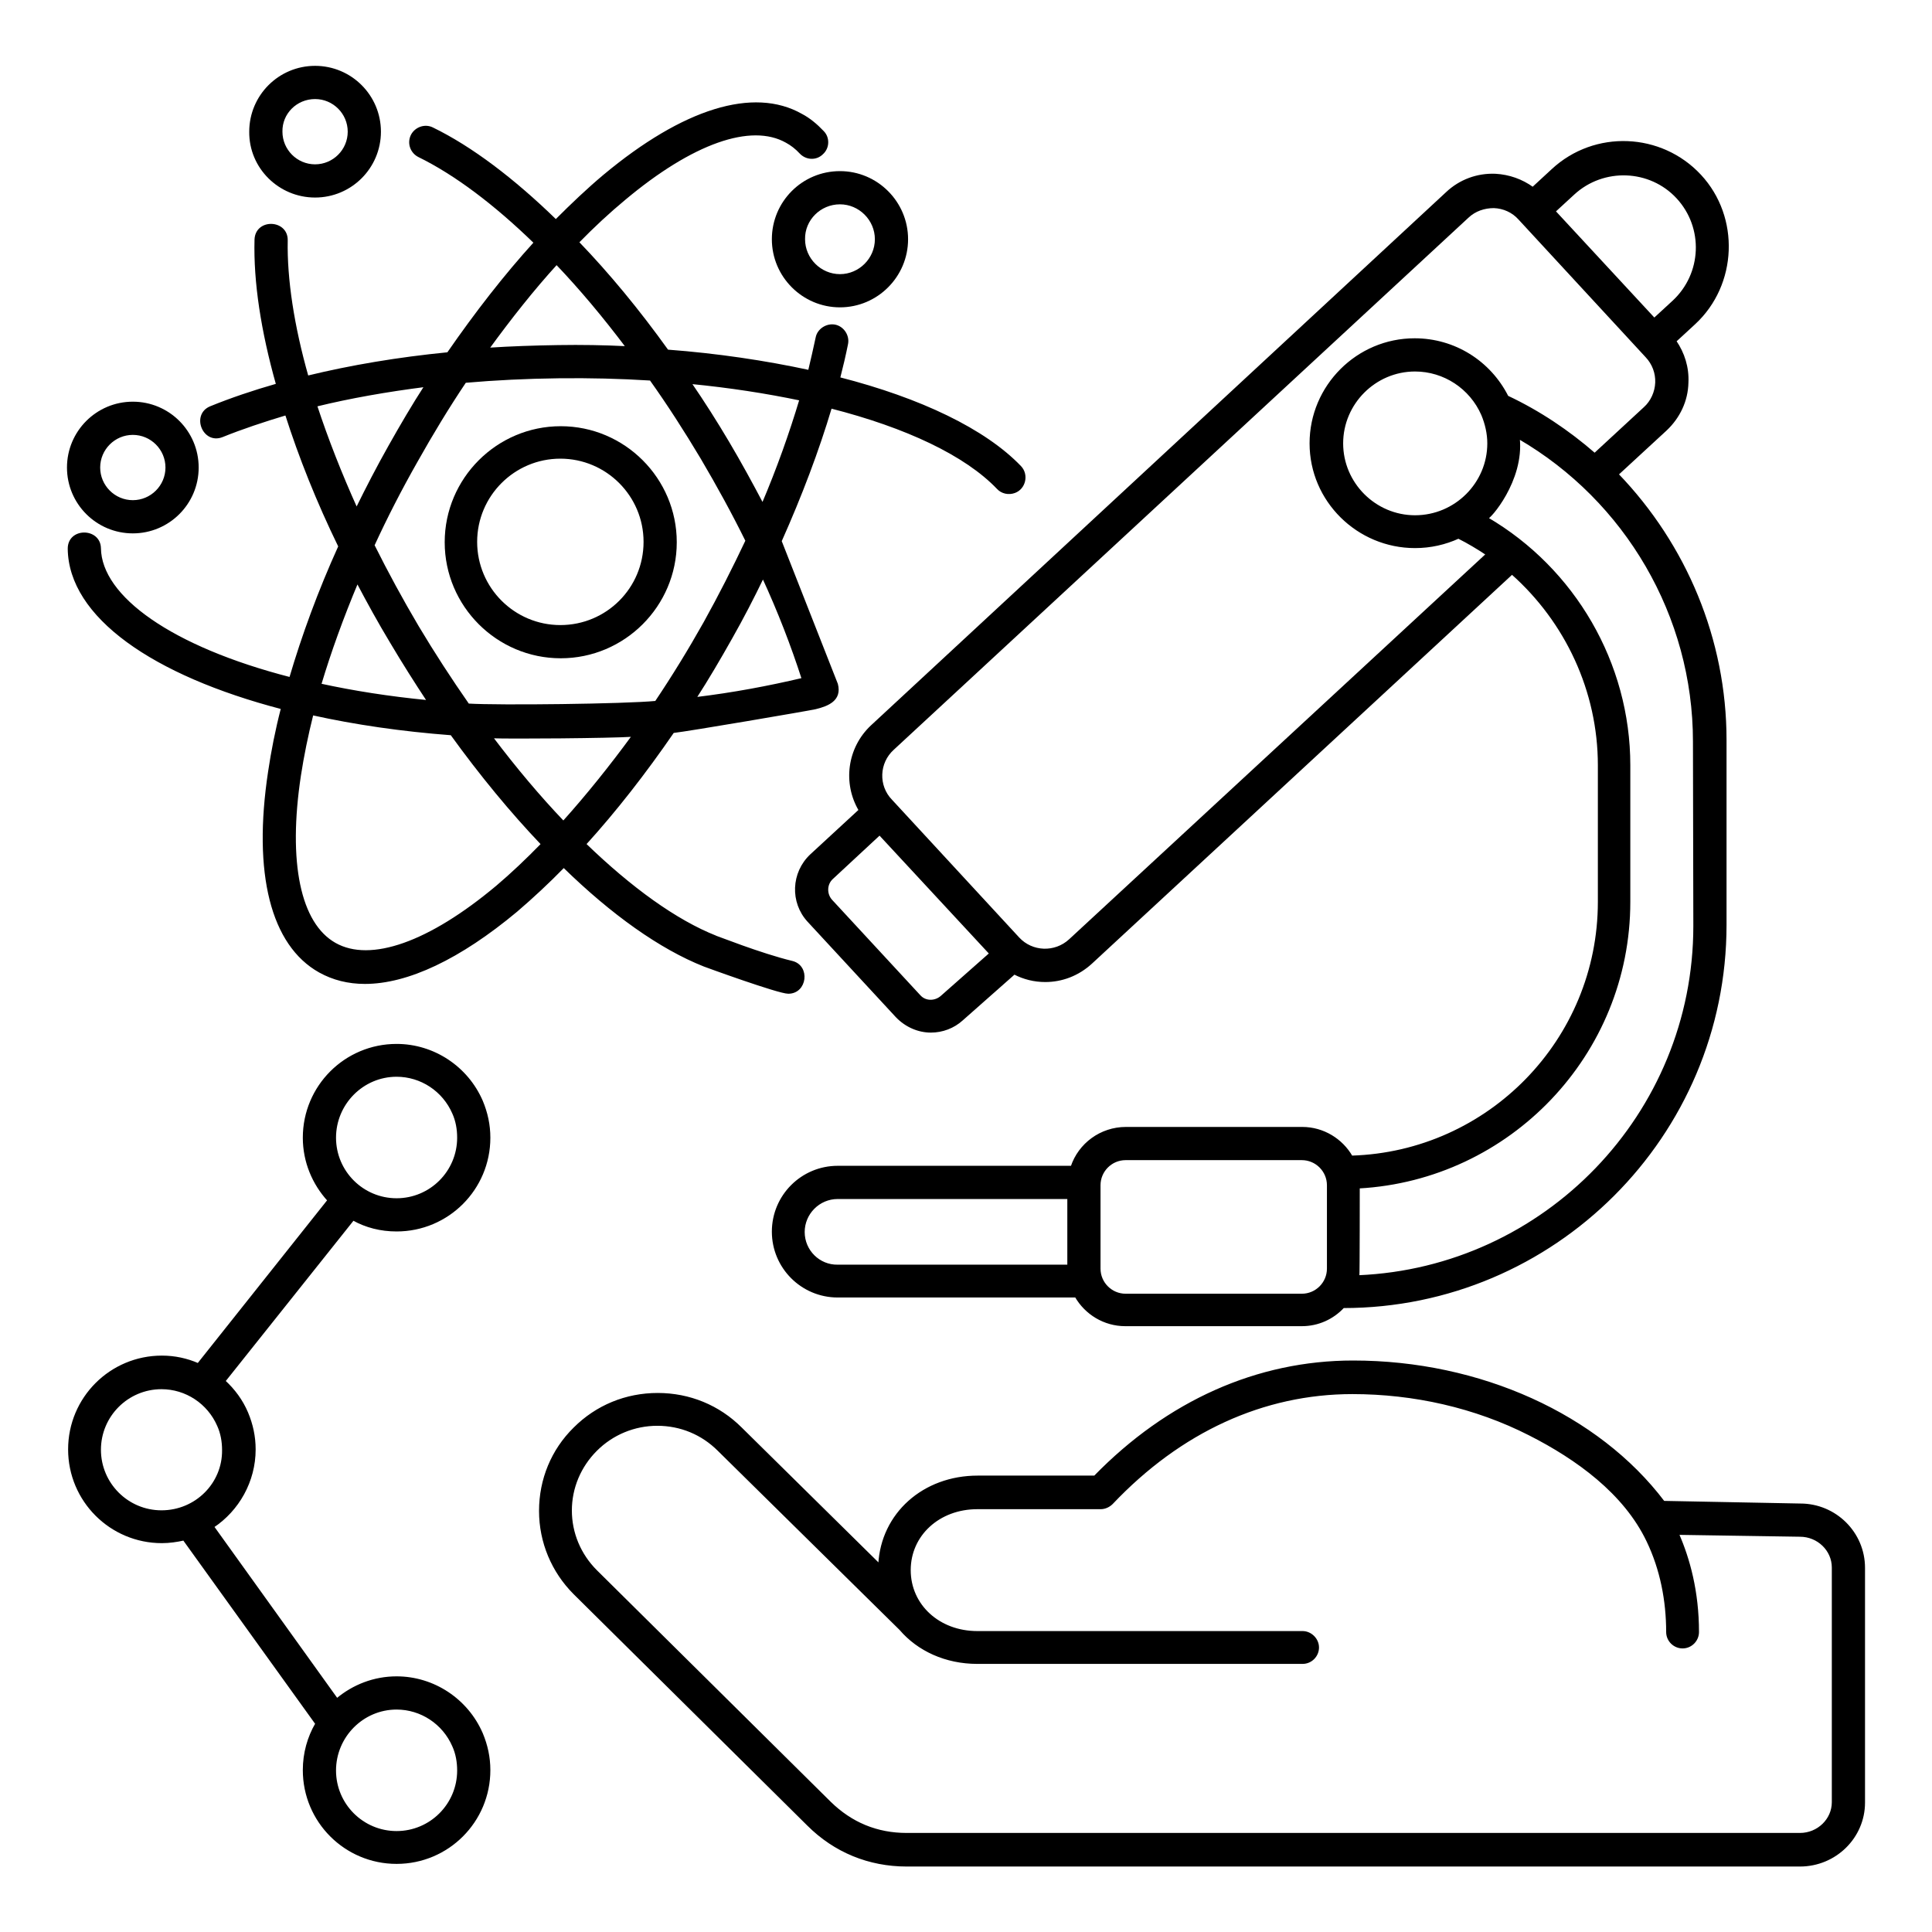 <?xml version="1.0" encoding="utf-8"?>
<!-- Generator: Adobe Illustrator 27.0.1, SVG Export Plug-In . SVG Version: 6.00 Build 0)  -->
<svg version="1.1" id="Слой_1" xmlns="http://www.w3.org/2000/svg" xmlns:xlink="http://www.w3.org/1999/xlink" x="0px" y="0px"
	 viewBox="0 0 512 512" style="enable-background:new 0 0 512 512;" xml:space="preserve">
<style type="text/css">
	.st0{stroke:#000000;stroke-width:0.5;stroke-miterlimit:10;}
</style>
<g>
	<path class="st0" d="M179.1,143.7c0-16.8-13.7-30.5-30.5-30.5c-16.8,0-30.5,13.7-30.5,30.5c0,16.8,13.7,30.5,30.5,30.5
		C165.4,174.2,179.1,160.5,179.1,143.7z M148.5,165.9c-12.3,0-22.3-10-22.3-22.3c0-12.3,10-22.3,22.3-22.3c12.3,0,22.3,10,22.3,22.3
		C170.8,156,160.8,165.9,148.5,165.9z"/>
	<path class="st0" d="M83.5,52.1c9.5,0,17.2-7.7,17.2-17.2c0-9.5-7.7-17.2-17.2-17.2c-9.5,0-17.2,7.7-17.2,17.2
		C66.2,44.4,74,52.1,83.5,52.1z M83.5,26c4.9,0,8.9,4,8.9,8.9c0,4.9-4,8.9-8.9,8.9c-4.9,0-8.9-4-8.9-8.9C74.5,30,78.5,26,83.5,26z"
		/>
	<path class="st0" d="M35.2,141.1c9.5,0,17.2-7.7,17.2-17.2c0-9.5-7.7-17.2-17.2-17.2c-9.5,0-17.2,7.7-17.2,17.2
		C18,133.4,25.7,141.1,35.2,141.1z M35.2,115c4.9,0,8.9,4,8.9,8.9c0,4.9-4,8.9-8.9,8.9c-4.9,0-8.9-4-8.9-8.9
		C26.3,119,30.3,115,35.2,115L35.2,115z"/>
	<path class="st0" d="M204.8,63.4c0,9.8,8,17.8,17.8,17.8c9.8,0,17.8-8,17.8-17.8c0-9.8-8-17.8-17.8-17.8
		C212.7,45.6,204.8,53.6,204.8,63.4z M222.6,53.9c5.2,0,9.5,4.3,9.5,9.5c0,5.2-4.3,9.5-9.5,9.5s-9.5-4.3-9.5-9.5
		C213,58.2,217.3,53.9,222.6,53.9z"/>
	<path class="st0" d="M149.4,229.7c12.8,12.5,25.6,21.6,37.2,26.2c0.5,0.2,19.7,7.2,22.3,7.2c4.8,0,5.6-7.1,1-8.2
		c-8.3-2-20.1-6.7-20.2-6.7c-10.6-4.2-22.5-12.8-34.6-24.5c8-8.8,15.8-18.8,23.3-29.7c3.8-0.4,36-5.9,37.7-6.3
		c3.3-0.8,6.8-2.2,5.7-6.4c-0.1-0.3-14.8-37.7-14.9-37.9c5.4-12.1,9.9-24,13.3-35.4c20,5.1,35.7,12.5,44.2,21.4
		c1.1,1.2,2.9,1.6,4.5,1c2.7-1,3.5-4.6,1.5-6.7c-9.4-9.8-26.5-18-48-23.5c0.8-3.1,1.5-6.1,2.1-9.1c0.4-2.1-1-4.3-3.1-4.8
		c-2.2-0.5-4.6,1-5,3.2c-0.6,2.9-1.3,5.8-2,8.8c-11.6-2.5-24.2-4.4-37.5-5.4c-7.6-10.6-15.6-20.3-23.7-28.7c4.1-4.2,8.2-8,12.3-11.4
		c17.9-15,33.5-20.5,42.9-15.2c1.3,0.7,2.6,1.7,3.7,2.9c1.6,1.7,4.2,1.8,5.8,0.2c1.7-1.5,1.8-4.2,0.2-5.8c-1.7-1.8-3.6-3.4-5.7-4.5
		c-12.7-7.2-31.3-1.4-52.3,16.1c-4.3,3.6-8.5,7.6-12.8,11.9c-11.2-10.9-22.4-19.4-32.7-24.4c-2-1-4.5-0.1-5.5,1.9
		c-1,2.1-0.1,4.5,1.9,5.5c9.6,4.7,20.1,12.6,30.7,22.9c-7.9,8.7-15.6,18.6-23,29.3c-13.2,1.3-25.7,3.4-37.2,6.2
		c-3.8-13.4-5.7-25.8-5.5-36.1c0.1-5.3-8.1-5.6-8.3-0.2c-0.3,11.2,1.7,24.2,5.7,38.4c-6.3,1.8-12.2,3.8-17.6,6
		c-4.9,2-1.9,9.7,3.1,7.7c5.2-2.1,10.9-4,16.9-5.8c3.6,11.3,8.3,23.1,14.1,35c-5.4,11.9-9.7,23.7-13,34.9
		c-31.5-8.1-50.2-21.5-50.4-34.4c-0.1-5.2-8.3-5.3-8.3,0.1c0.2,18,22.4,33.4,56.5,42.3c-1.5,5.8-2.6,11.4-3.4,16.8
		c-4.1,27,0.7,45.9,13.4,53c3.6,2,7.6,3,12,3c11.3,0,25.1-6.5,40.2-19.1C141.1,237.8,145.3,233.9,149.4,229.7L149.4,229.7z
		 M149.3,217.8c-6.4-6.7-12.7-14.2-18.9-22.4c4.8,0.2,31.2,0,37.3-0.4C161.7,203.2,155.5,210.9,149.3,217.8z M124.1,186.7
		c-4.6-6.6-9.1-13.5-13.4-20.7c-4.2-7.1-8.1-14.3-11.7-21.5c3.4-7.4,7.2-14.8,11.4-22.2c4.1-7.3,8.4-14.4,12.9-21.1
		c8-0.7,16.3-1.1,24.7-1.2c8.3-0.1,16.4,0.1,24.4,0.6c4.7,6.6,9.2,13.6,13.5,20.8c4.3,7.3,8.3,14.6,11.9,21.9
		c-3.4,7.2-7.1,14.5-11.1,21.7c-4.1,7.3-8.4,14.3-12.9,21C165.7,186.8,132.1,187.2,124.1,186.7L124.1,186.7z M212.7,179.9
		c-8.9,2.1-18.4,3.9-28.4,5.1c3.3-5.1,6.4-10.4,9.5-15.9c3-5.3,5.8-10.7,8.4-16.1C206.4,162.1,209.9,171.2,212.7,179.9L212.7,179.9z
		 M212.1,105.9c-2.7,9-6,18.3-10,27.7c-2.9-5.5-5.9-11-9.1-16.4c-3.2-5.4-6.5-10.6-10-15.7C193.3,102.5,203,104,212.1,105.9z
		 M147.5,69.9c6.3,6.6,12.5,14,18.6,22.1c-6-0.3-12-0.4-18.2-0.3c-6.3,0.1-12.4,0.3-18.5,0.7C135.3,84.3,141.3,76.7,147.5,69.9z
		 M83.8,107.5c9-2.2,18.7-3.9,28.9-5.2c-3.3,5.1-6.4,10.4-9.5,15.9c-3.1,5.5-6,11.1-8.7,16.6C90.3,125.5,86.7,116.3,83.8,107.5z
		 M94.7,154.3c2.8,5.3,5.7,10.6,8.9,15.9c3.2,5.4,6.5,10.6,9.8,15.6c-10.3-1-19.8-2.5-28.5-4.4C87.5,172.7,90.8,163.6,94.7,154.3z
		 M131.7,234.9c-17.9,15-33.5,20.5-42.9,15.2c-9.4-5.3-12.8-21.5-9.3-44.6c0.8-5.2,1.9-10.6,3.3-16.2c11.3,2.5,23.6,4.3,36.8,5.3
		c7.8,10.8,15.9,20.6,24,29.1C139.6,227.8,135.6,231.6,131.7,234.9z"/>
	<path class="st0" d="M227.8,214.7l-12.9,11.9c-5,4.7-5.3,12.5-0.7,17.5l23.4,25.3c2.5,2.6,5.8,4,9.1,4c3,0,6-1.1,8.3-3.2l13.8-12.2
		c2.5,1.3,5.3,2,8.2,2c4.4,0,8.7-1.6,12.2-4.8l111.5-103.2c14.3,12.7,23,31.1,23,50.8V239c0,36.6-29.2,66.4-65.5,67.5
		c-2.6-4.5-7.5-7.6-13.1-7.6h-46.7c-6.7,0-12.4,4.3-14.4,10.3H222c-9.5,0-17.2,7.7-17.2,17.2c0,9.5,7.7,17.2,17.2,17.2h63.1
		c2.6,4.5,7.5,7.6,13.1,7.6H345c4.3,0,8.2-1.8,11-4.8c55.8,0,101.3-45.4,101.3-101.3v-49c0-26.6-10.6-51.7-28.6-70.4l12.8-11.8
		c3.5-3.3,5.6-7.7,5.7-12.5c0.2-4-1-7.8-3.2-11l5.1-4.7c11.1-10.3,11.8-28.1,1.5-39.2c-10.4-11.2-28-11.9-39.2-1.5l-5.2,4.8
		c-2.9-2.1-6.3-3.3-9.9-3.5c-4.8-0.2-9.4,1.5-12.9,4.8L231,192.4C224.7,198.3,223.6,207.6,227.8,214.7L227.8,214.7z M249.5,264.1
		c-1.7,1.5-4.3,1.5-5.8-0.2l-23.4-25.3c-1.5-1.7-1.4-4.3,0.2-5.8l12.6-11.7l29.3,31.6L249.5,264.1z M213,326.5c0-4.9,4-9,9-9h61.1
		v17.9H222C217.1,335.5,213,331.5,213,326.5L213,326.5z M345,343.1h-46.7c-3.8,0-6.9-3.1-6.9-6.9v-22.1c0-3.8,3.1-6.9,6.9-6.9H345
		c3.8,0,6.9,3.1,6.9,6.9v22.1C351.9,340,348.8,343.1,345,343.1z M449,245.4c0,49.9-39.6,90.7-89,92.8c0.1-0.7,0.1-23.5,0.1-23.5
		c39.9-2.2,71.7-35.3,71.7-75.7v-36.2c0-27-14.6-52-37.7-65.5c0.5,0.3,9.6-9.9,8.4-21.2c28.4,16.5,46.4,47.1,46.4,80.4L449,245.4
		L449,245.4z M375,136.8c-10.6,0-19.3-8.7-19.3-19.3s8.7-19.3,19.3-19.3c7.7,0,14.7,4.6,17.8,11.7c1,2.4,1.6,5,1.6,7.6
		C394.4,128.1,385.7,136.8,375,136.8z M444.5,52.4c7.3,7.9,6.8,20.2-1.1,27.5l-5,4.6L412,56l5-4.6C424.9,44.1,437.3,44.6,444.5,52.4
		L444.5,52.4z M236.7,198.5L389,57.5c1.9-1.8,4.4-2.6,6.9-2.6c2.6,0.1,5,1.2,6.7,3.1l33.7,36.5c1.8,1.9,2.7,4.4,2.6,6.9
		s-1.2,5-3.1,6.7l-13.2,12.2c-6.9-6-14.6-11.2-23.1-15.2c-4.7-9.3-14.1-15.2-24.6-15.2c-15.2,0-27.6,12.4-27.6,27.6
		S359.8,145,375,145c4.1,0,8-0.9,11.5-2.5c2.6,1.3,5.1,2.8,7.5,4.4L283.5,249.1c-3.9,3.6-10,3.4-13.6-0.5l-33.7-36.5
		C232.5,208.3,232.7,202.1,236.7,198.5L236.7,198.5z"/>
	<path class="st0" d="M105.1,326.1c13.6,0,24.6-11,24.6-24.6c0-3.4-0.7-6.6-2-9.7c-3.9-9-12.8-14.9-22.6-14.9
		c-13.6,0-24.6,11-24.6,24.6c0,6.4,2.5,12.2,6.5,16.6l-34.5,43.4c-3-1.3-6.2-2-9.6-2c-13.6,0-24.6,11-24.6,24.6s11,24.6,24.6,24.6
		c2,0,4-0.3,5.8-0.7l35.1,48.8c-2.1,3.6-3.3,7.8-3.3,12.3c0,13.6,11,24.6,24.6,24.6c13.6,0,24.6-11,24.6-24.6c0-3.4-0.7-6.6-2-9.7
		c-3.9-9-12.8-14.9-22.6-14.9c-6,0-11.5,2.2-15.8,5.8l-32.8-45.7c6.6-4.4,11-12,11-20.5c0-3.4-0.7-6.6-2-9.7c-1.4-3.3-3.5-6.1-6-8.4
		l34.1-42.8C97,325.1,100.9,326.1,105.1,326.1L105.1,326.1z M105.1,452.8c6.5,0,12.4,3.9,15,9.9c0.9,2,1.3,4.2,1.3,6.5
		c0,9-7.3,16.3-16.3,16.3s-16.3-7.3-16.3-16.3C88.8,460.2,96.1,452.8,105.1,452.8L105.1,452.8z M105.1,285.1c6.5,0,12.4,3.9,15,9.9
		c0.9,2,1.3,4.2,1.3,6.5c0,9-7.3,16.3-16.3,16.3s-16.3-7.3-16.3-16.3S96.1,285.1,105.1,285.1L105.1,285.1z M42.8,400.5
		c-9,0-16.3-7.3-16.3-16.3c0-9,7.3-16.3,16.3-16.3c6.5,0,12.4,3.9,15,9.9c0.9,2,1.3,4.2,1.3,6.5C59.2,393.2,51.9,400.5,42.8,400.5z"
		/>
	<path class="st0" d="M477.1,398.7l-36.2-0.7c-17.4-23-48.7-37.2-82.3-37.2c-25.4,0-49.1,10.6-68.5,30.5h-31
		c-14.4,0-25.4,9.9-26.1,23.3l-36.6-36.1c-5.9-5.9-13.7-9.1-22.1-9.1c-8.4,0-16.2,3.2-22.1,9.1c-5.9,5.8-9.1,13.6-9.1,21.9
		c0,8.3,3.3,16.1,9.1,21.9l61.9,61.3c7.1,7.1,16.2,10.8,26.2,10.8H477c9.4,0,17-7.5,17-16.7v-62.2
		C494,406.2,486.4,398.7,477.1,398.7L477.1,398.7z M485.7,477.6c0,4.6-3.9,8.4-8.7,8.4H240.3c-7.9,0-14.7-2.8-20.4-8.4L158,416.3
		c-4.3-4.3-6.7-10-6.7-16s2.4-11.7,6.7-16c4.3-4.3,10.1-6.7,16.2-6.7c6.2,0,11.9,2.4,16.2,6.7l48.2,47.5c4.7,5.5,12,8.9,20.4,8.9
		h86.2c2.3,0,4.1-1.9,4.1-4.1s-1.9-4.1-4.1-4.1h-86.2c-10.2,0-17.9-7.1-17.9-16.4s7.7-16.4,17.9-16.4h32.7c1.1,0,2.2-0.5,3-1.3
		c18.1-19.1,40.1-29.2,63.7-29.2c16.2,0,32.5,3.6,47,11c12.4,6.3,25.1,15.4,31.2,28.2c3.6,7.5,5.2,15.8,5.2,24.1
		c0,2.3,1.9,4.1,4.1,4.1c2.3,0,4.1-1.9,4.1-4.1c0-10.7-2.4-19.4-5.3-26L477,407c4.8,0,8.7,3.8,8.7,8.4L485.7,477.6L485.7,477.6z"/>
</g>
</svg>
